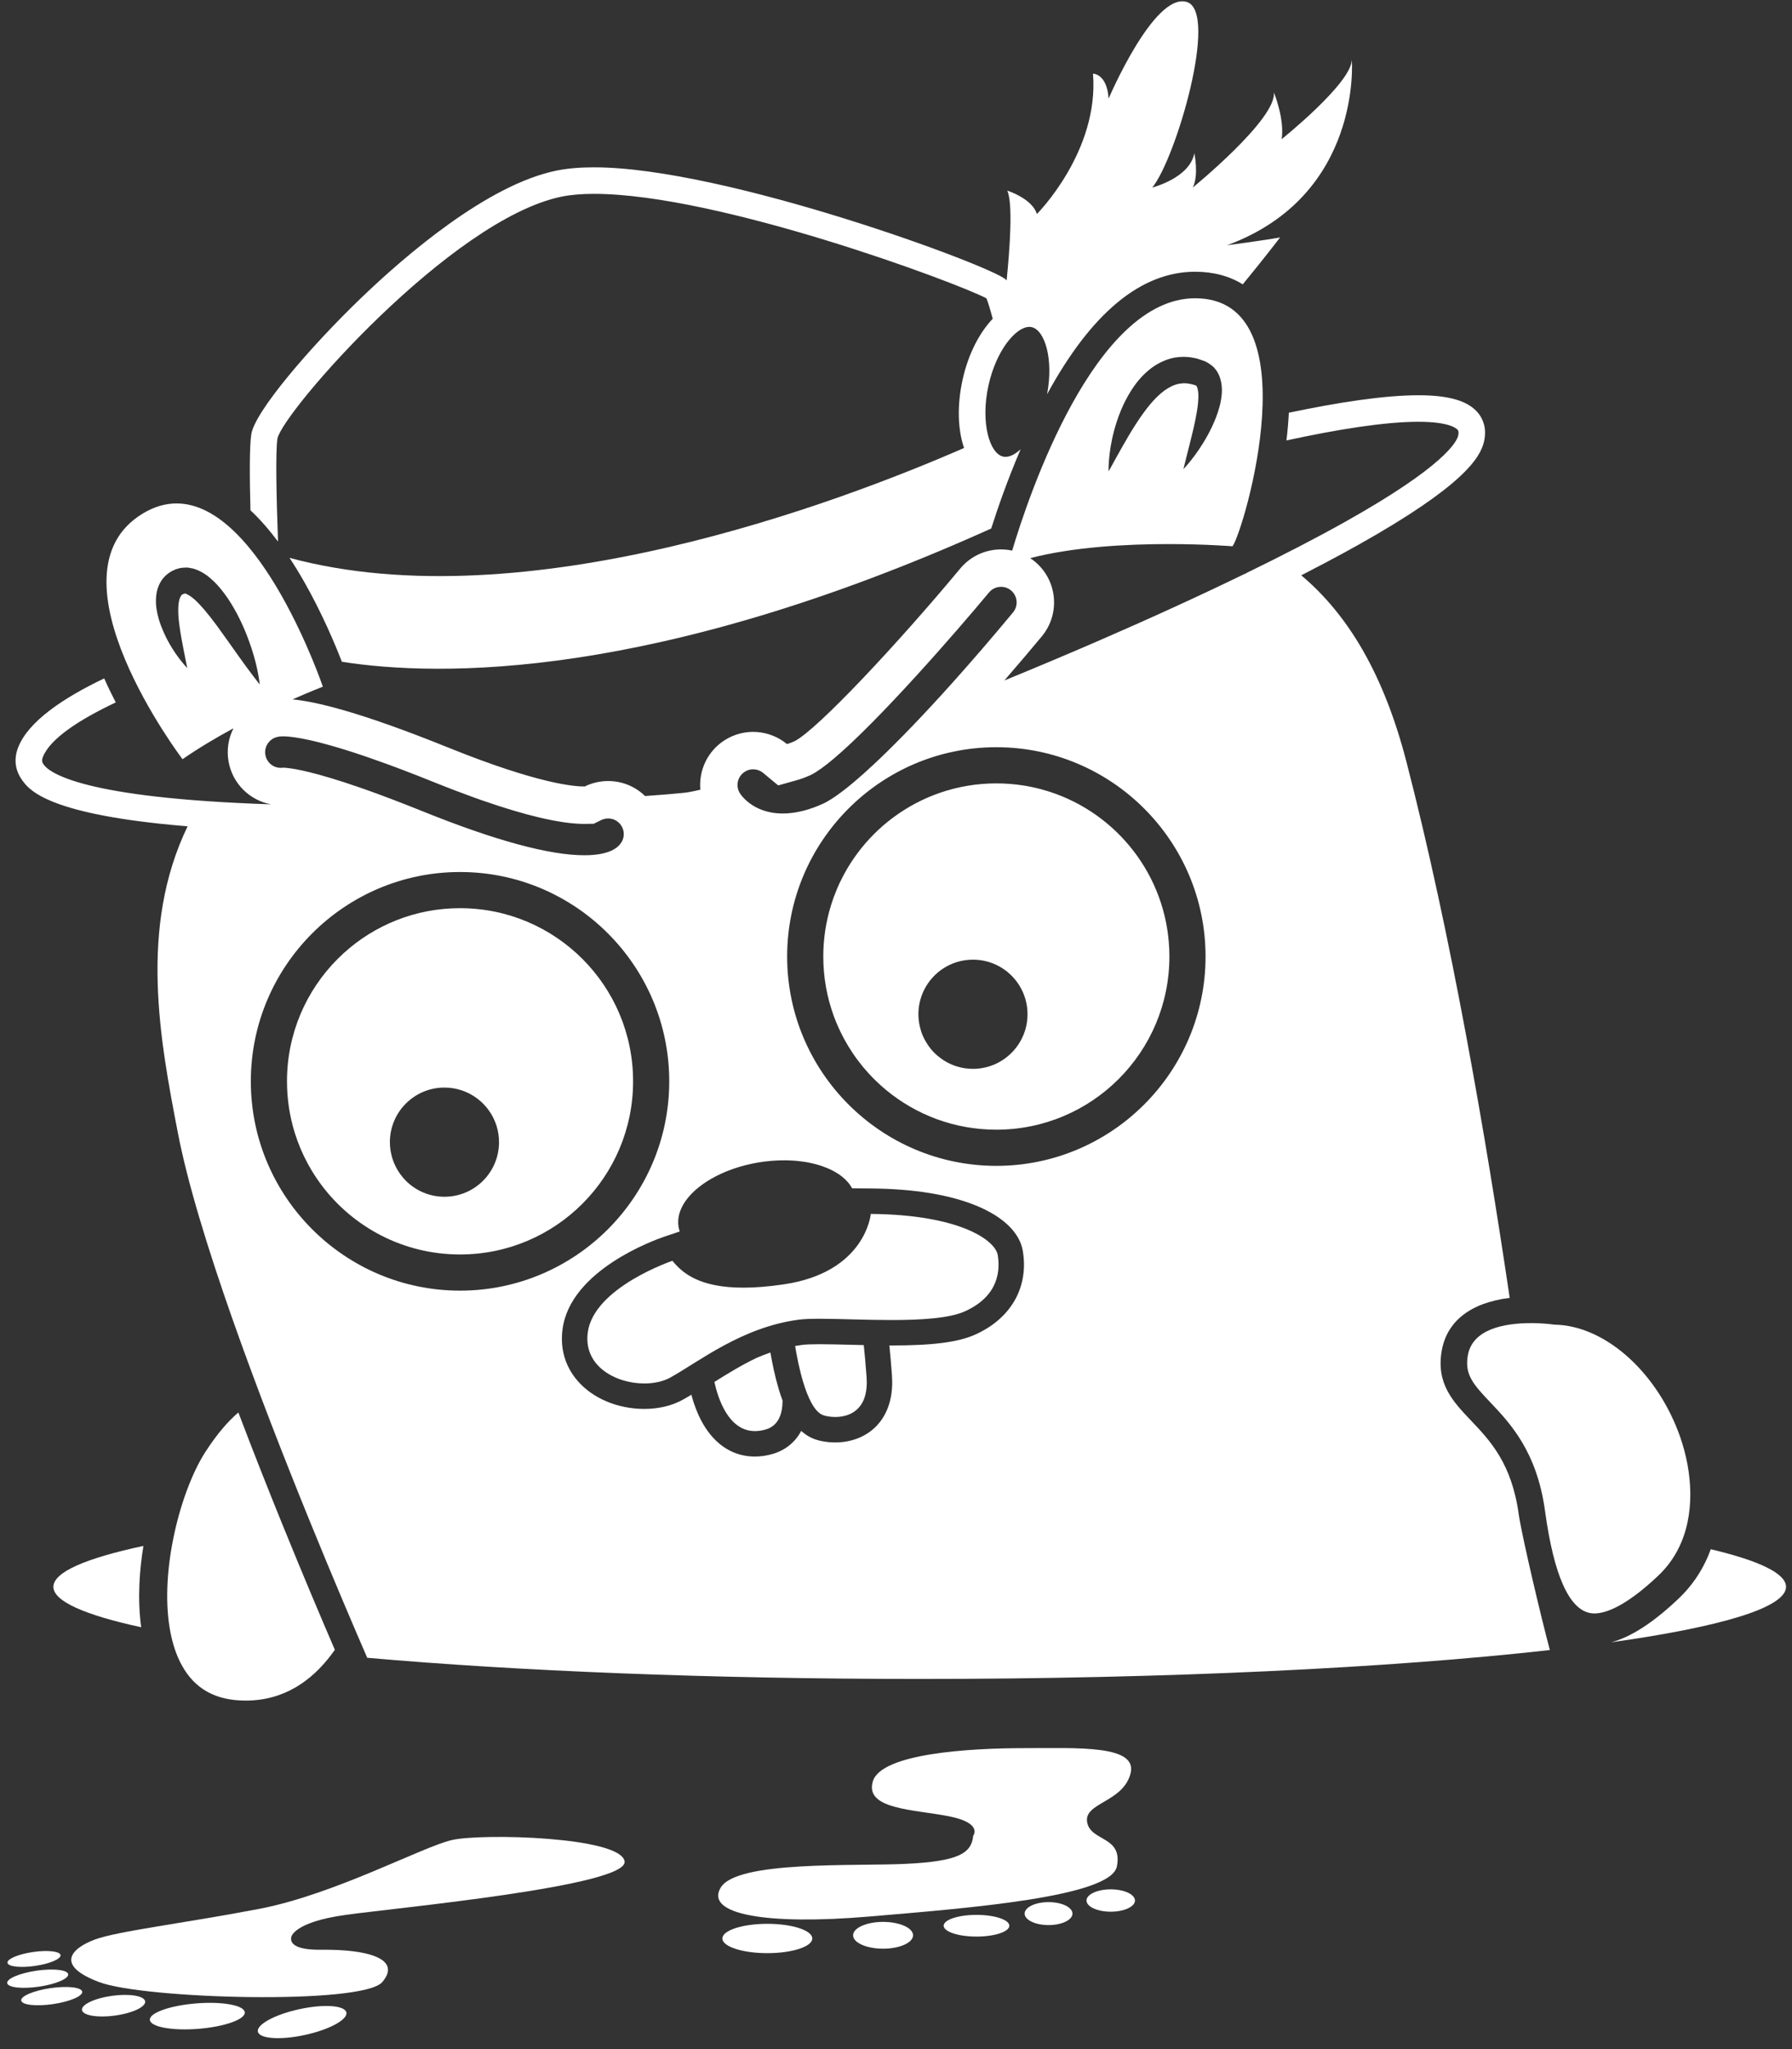 <?xml version="1.0" encoding="UTF-8" standalone="no"?>
<!-- Created with Inkscape (http://www.inkscape.org/) -->

<svg
   xmlns:dc="http://purl.org/dc/elements/1.1/"
   xmlns:cc="http://creativecommons.org/ns#"
   xmlns:rdf="http://www.w3.org/1999/02/22-rdf-syntax-ns#"
   xmlns:svg="http://www.w3.org/2000/svg"
   xmlns="http://www.w3.org/2000/svg"
   xmlns:sodipodi="http://sodipodi.sourceforge.net/DTD/sodipodi-0.dtd"
   xmlns:inkscape="http://www.inkscape.org/namespaces/inkscape"
   version="1.1"
   id="svg4047"
   xml:space="preserve"
   width="886.667"
   height="1013.333"
   viewBox="0 0 886.667 1013.333"
   sodipodi:docname="Jaeger_Logo_Final_WHITE.svg"
   inkscape:version="0.92.3 (2405546, 2018-03-11)"><rect x="0" y="0" width="886.667" height="1013.333" fill="#333333" stroke="none"/><defs
     id="defs4051" /><sodipodi:namedview
     pagecolor="#ffffff"
     bordercolor="#666666"
     borderopacity="1"
     objecttolerance="10"
     gridtolerance="10"
     guidetolerance="10"
     inkscape:pageopacity="0"
     inkscape:pageshadow="2"
     inkscape:window-width="1920"
     inkscape:window-height="1016"
     id="namedview4049"
     showgrid="false"
     inkscape:zoom="0.7458069"
     inkscape:cx="459.43502"
     inkscape:cy="487.34462"
     inkscape:window-x="0"
     inkscape:window-y="27"
     inkscape:window-maximized="1"
     inkscape:current-layer="g4055" /><g
     id="g4055"
     inkscape:groupmode="layer"
     inkscape:label="ink_ext_XXXXXX"
     transform="matrix(1.333,0,0,-1.333,0,1013.333)"><g
       id="g4057"
       transform="matrix(0.111,0,0,0.111,-36.268,-39.918)"><path
         d="m 3658.55,3311.63 c -385.76,0 -699.57,313.84 -699.57,699.6 0,385.74 313.81,699.58 699.57,699.58 385.77,0 699.58,-313.84 699.58,-699.58 0,-385.76 -313.81,-699.6 -699.58,-699.6 z m -2493.02,282.52 c 0,385.75 313.81,699.58 699.58,699.58 385.77,0 699.58,-313.83 699.58,-699.58 0,-385.76 -313.81,-699.59 -699.58,-699.59 -385.77,0 -699.58,313.83 -699.58,699.59 z m 48.69,1090.69 c -3.39,18.53 3.83,32.43 8.42,39.07 4.59,6.64 15.06,18.28 33.59,21.64 3.97,0.74 6.97,1.27 11.7,1.49 1.56,0.09 3.36,0.12 5.42,0.12 4.7,0 10.77,-0.23 18.46,-0.91 5.74,-0.51 12.42,-1.27 20.08,-2.37 12.79,-1.83 28.43,-4.6 47.35,-8.73 11.38,-2.47 23.95,-5.44 37.79,-8.98 10.58,-2.7 21.96,-5.78 34.06,-9.19 7.55,-2.12 15.42,-4.39 23.58,-6.81 9.25,-2.74 18.9,-5.68 29.01,-8.83 8.52,-2.66 17.41,-5.49 26.58,-8.47 4.41,-1.42 8.89,-2.9 13.44,-4.4 9.25,-3.06 18.78,-6.27 28.64,-9.64 20.09,-6.88 41.51,-14.44 64.33,-22.75 10.62,-3.86 21.57,-7.91 32.8,-12.11 6.72,-2.5 13.55,-5.07 20.48,-7.7 33.34,-12.63 69.14,-26.62 107.86,-42.25 10.76,-4.35 20.95,-8.33 31.31,-12.43 13.37,-5.26 26.44,-10.34 39.12,-15.2 20.55,-7.86 40.28,-15.2 59.2,-22.04 10.69,-3.87 21.17,-7.59 31.36,-11.15 77.69,-27.11 141.01,-45.48 192.3,-57.53 4.33,-1.02 8.6,-2.01 12.79,-2.94 23.87,-5.34 45.07,-9.3 63.78,-12.1 1.96,-0.3 3.91,-0.6 5.82,-0.87 26.95,-3.82 48.69,-5.29 65.99,-5.29 l 32.58,0.46 25.21,12.41 c 7.12,3.5 15.18,5.36 23.23,5.36 4.26,0 9.57,-0.52 15.31,-2.28 5.75,-1.77 11.92,-4.78 17.92,-9.77 3.65,-3 6.57,-6.22 8.92,-9.47 3.25,-4.42 5.35,-8.9 6.87,-13.06 0.28,-0.84 0.57,-1.67 0.79,-2.49 1.23,-4 1.81,-7.6 2.09,-10.34 0.18,-2 0.29,-4.48 0.15,-7.31 -0.15,-2.83 -0.51,-5.99 -1.3,-9.36 -0.76,-3.36 -1.95,-6.93 -3.65,-10.55 -1.73,-3.64 -4.01,-7.33 -7.04,-10.95 -0.94,-1.15 -2.17,-2.61 -3.69,-4.26 -1.55,-1.65 -3.47,-3.51 -5.78,-5.48 -1.15,-0.98 -2.45,-2 -3.83,-3.03 -4.18,-3.07 -9.49,-6.31 -16.21,-9.38 -8.96,-4.1 -20.48,-7.9 -35.29,-10.68 -7.41,-1.39 -15.64,-2.53 -24.82,-3.31 -9.17,-0.8 -19.25,-1.23 -30.37,-1.23 -29.33,0 -62.75,3.09 -100.09,9.27 -37.39,6.19 -78.75,15.44 -124,27.76 -45.26,12.32 -94.42,27.69 -147.41,46.1 -52.99,18.4 -109.84,39.85 -170.38,64.3 -73.65,29.74 -136.35,53.4 -189.56,72.21 -6.65,2.35 -13.18,4.63 -19.54,6.83 -146.29,50.67 -215.75,62.61 -242.91,65.33 l -0.83,0.08 -8.53,0.85 -9.42,-0.48 -2.68,-0.07 c -25.06,0 -46.48,18.05 -51,42.91 z m -40.27,263.19 c -13.26,17.22 -31.43,41.98 -52.41,71.53 -21.02,29.52 -44.94,63.9 -70.8,99.07 -12.97,17.53 -26.66,35.07 -40.67,51.73 -5.35,6.15 -10.765,12.18 -16.254,17.98 -5.343,5.69 -10.765,11.16 -16.109,15.94 -3.613,3.22 -7.227,6.15 -10.766,8.74 -3.429,2.59 -6.789,4.76 -9.785,6.47 -3.035,1.71 -5.746,2.98 -7.84,3.77 -0.937,0.1 -1.664,0.15 -2.421,0.51 l -0.54,0.3 c 0.215,-0.08 0.43,-0.11 0.43,-0.11 0.762,-0.03 1.266,0.1 1.738,0.36 0,0 0.504,0.3 0.754,0.51 0.149,0.11 0.219,0.21 0.219,0.21 -0.035,0.12 -0.18,0.14 -0.504,0.09 l -4.406,-0.88 -2.711,-0.55 c -3.613,-1.3 -5.672,-2.14 -8.199,-4.7 -2.567,-2.83 -5.238,-8.46 -7.262,-15.71 -4.078,-14.59 -4.117,-34.48 -3.031,-53.05 1.226,-18.9 3.828,-37.57 6.644,-54.95 5.707,-34.82 11.957,-64.75 16.075,-85.94 2.168,-10.57 3.828,-18.98 4.949,-24.74 0.289,-1.45 0.539,-2.72 0.758,-3.83 0.613,-3.32 0.972,-5.07 0.972,-5.07 0,0 -2.308,2.21 -6.246,6.63 -3.793,4.47 -9.824,10.86 -16.363,19.66 -10.149,13.02 -22.899,30.75 -35.832,53.26 -4.332,7.49 -8.668,15.53 -12.93,24.11 -2.746,5.59 -5.492,11.49 -8.129,17.55 -5.527,12.57 -10.801,26.1 -15.277,40.97 -5.996,22.3 -11.992,46.77 -9.102,77.29 1.047,11.35 3.539,23.77 9.028,36.41 1.808,4.22 3.976,8.45 6.504,12.68 9.894,17.03 27.379,31.7 45.222,39.02 l 3.36,1.51 1.699,0.75 5.703,1.68 4.336,1.18 4.336,1.17 c 1.66,0.43 6.355,0.94 9.461,1.21 3.469,0.3 7.008,0.46 10.512,0.48 l 5.238,-0.07 3.863,-0.53 c 5.133,-0.8 10.367,-1.76 15.352,-2.95 14.16,-4.25 25.933,-10.27 36.334,-16.83 3.47,-2.19 6.76,-4.44 9.94,-6.71 5.16,-3.97 9.86,-8.06 14.48,-12.18 6.32,-5.66 12.35,-11.41 17.81,-17.29 9.43,-10.14 17.73,-20.54 25.5,-31.03 15.6,-20.83 28.32,-42.22 39.69,-63.11 11.2,-20.94 20.85,-41.56 29.15,-61.37 5.24,-12.47 9.72,-24.46 13.91,-36.18 2.49,-6.9 4.99,-13.82 7.12,-20.4 2.92,-8.87 5.56,-17.42 7.91,-25.59 7.08,-24.52 11.77,-45.68 14.73,-61.86 1.63,-7.66 2.53,-14.27 3.25,-19.56 0.08,-0.5 0.15,-0.97 0.22,-1.44 0.22,-1.49 0.44,-2.93 0.62,-4.17 0.65,-5.89 1.01,-9.03 1.01,-9.03 0,0 -8.17,9.76 -21.24,27.06 z M 3587.39,2747.49 c -56.76,-25.36 -140.37,-36.18 -279.58,-36.18 -2.32,0 -4.67,0.04 -7,0.04 2.83,-27.46 5.7,-60.4 8.55,-98.44 0.5,-6.69 0.79,-13.51 0.89,-20.83 1.01,-78.87 -28.78,-125.81 -53.95,-151.3 -34.08,-34.52 -82.64,-53.54 -136.73,-53.54 -25.08,0 -50.78,4.25 -70.5,11.64 -16.38,6.15 -30.59,15.51 -43.08,26.91 -26.04,-49.45 -68.5,-69.01 -93.61,-76.49 -20.58,-6.13 -41.09,-9.24 -60.95,-9.24 -101.12,0 -177.73,74.94 -212.79,206.61 -9.93,-5.99 -19.66,-11.72 -29.07,-16.92 -36.1,-19.95 -80.45,-30.5 -128.23,-30.5 -88.29,0 -171.35,34.67 -222.19,92.74 -42.24,48.25 -59.95,108.45 -51.19,174.08 26.31,197.37 308.14,298 340.18,308.82 l 51.61,17.43 c -1.7,5 -3.05,10.12 -3.92,15.39 -0.55,3.29 -0.87,6.58 -1.08,9.88 -0.06,1.03 -0.06,2.07 -0.09,3.1 -0.07,2.31 -0.07,4.62 0.02,6.94 0.05,1.14 0.11,2.28 0.2,3.43 0.18,2.34 0.45,4.67 0.79,7.01 0.14,0.99 0.25,1.98 0.43,2.97 0.57,3.3 1.27,6.6 2.16,9.88 0.02,0.08 0.05,0.15 0.07,0.23 0.88,3.21 1.94,6.41 3.11,9.6 0.36,0.97 0.77,1.94 1.15,2.91 0.93,2.34 1.92,4.67 3,6.99 0.49,1.06 1,2.11 1.52,3.17 1.18,2.39 2.45,4.76 3.79,7.12 0.49,0.86 0.94,1.72 1.45,2.57 1.91,3.23 3.94,6.45 6.15,9.64 0.02,0.03 0.05,0.07 0.08,0.11 2.15,3.11 4.47,6.19 6.89,9.25 0.67,0.85 1.38,1.69 2.08,2.54 1.88,2.3 3.82,4.58 5.85,6.85 0.81,0.9 1.62,1.81 2.46,2.71 2.18,2.36 4.46,4.7 6.8,7.03 0.67,0.66 1.32,1.34 2,2 6.19,6 12.9,11.84 20.07,17.51 0.88,0.7 1.79,1.38 2.69,2.07 2.77,2.15 5.62,4.27 8.53,6.36 1.04,0.75 2.07,1.49 3.13,2.23 3.13,2.19 6.34,4.35 9.62,6.48 0.76,0.49 1.5,1 2.28,1.49 4.19,2.68 8.48,5.31 12.9,7.87 0,0.01 0.01,0.01 0.01,0.01 0,0 0.01,0 0.02,0.01 4.98,2.89 10.13,5.68 15.38,8.41 1.04,0.55 2.08,1.09 3.13,1.62 10.65,5.44 21.83,10.54 33.47,15.28 1.24,0.5 2.47,1 3.71,1.5 5.88,2.33 11.83,4.59 17.92,6.73 0.03,0 0.05,0.01 0.07,0.02 5.97,2.09 12.07,4.05 18.24,5.94 1.46,0.45 2.92,0.89 4.39,1.33 6.27,1.86 12.6,3.66 19.06,5.31 0.07,0.01 0.14,0.03 0.21,0.05 6.33,1.61 12.78,3.08 19.28,4.48 1.64,0.35 3.3,0.7 4.96,1.04 6.62,1.36 13.3,2.65 20.08,3.78 7.33,1.21 14.6,2.21 21.84,3.11 7.83,0.97 15.59,1.72 23.3,2.33 2.53,0.2 5.02,0.32 7.54,0.48 5.15,0.33 10.28,0.62 15.36,0.79 2.96,0.1 5.89,0.15 8.83,0.2 4.56,0.07 9.09,0.08 13.58,0.03 3.09,-0.03 6.15,-0.08 9.2,-0.17 4.3,-0.14 8.54,-0.36 12.76,-0.61 3.05,-0.18 6.11,-0.32 9.12,-0.56 4.28,-0.34 8.47,-0.81 12.66,-1.26 5.81,-0.63 11.52,-1.39 17.16,-2.24 3.18,-0.48 6.4,-0.92 9.53,-1.47 3.98,-0.7 7.85,-1.53 11.73,-2.35 2.34,-0.49 4.7,-0.96 7,-1.49 4.07,-0.93 8.04,-1.96 11.98,-3.02 1.88,-0.5 3.74,-1.01 5.59,-1.54 4.18,-1.2 8.29,-2.46 12.32,-3.8 1.2,-0.4 2.37,-0.83 3.56,-1.24 25.07,-8.69 46.84,-20.04 64.36,-33.71 0.15,-0.12 0.3,-0.23 0.45,-0.35 3.53,-2.78 6.9,-5.64 10.07,-8.61 0.01,-0.01 0.02,-0.01 0.03,-0.02 0.03,-0.03 0.06,-0.06 0.08,-0.09 4.05,-3.78 7.77,-7.72 11.2,-11.79 1.21,-1.45 2.46,-2.88 3.59,-4.36 1.11,-1.46 2.2,-2.92 3.23,-4.41 1.47,-2.13 2.75,-4.33 4.1,-6.51 v 0 c 0.81,-1.32 1.75,-2.59 2.48,-3.94 l 62.95,-0.53 c 143.38,-1.22 261.7,-20.48 351.67,-57.25 90.48,-36.98 145.87,-90.73 155.99,-151.35 20.26,-121.56 -39.43,-226.21 -159.68,-279.94 z m -770.15,1881.26 c 2.1,1.36 4.3,2.55 6.54,3.58 6.68,3.06 13.83,4.6 21.31,4.6 6.14,0 12.17,-1.06 17.84,-3.09 5.67,-2.02 10.98,-5.01 15.64,-8.87 l 50.5,-41.83 63.14,17.73 c 13.47,3.79 27.85,9.11 42.76,15.81 l 2.6,1.17 2.53,1.29 c 19.44,9.84 44.29,27.85 72.89,51.82 154.31,129.37 417.23,432.19 521.04,557.08 9.97,11.98 24.63,18.85 40.24,18.85 8.56,0 21.31,-2.09 33.3,-12.07 22.14,-18.39 25.18,-51.38 6.75,-73.52 -71.22,-85.73 -140.29,-165.73 -205.38,-238.22 -89.47,-99.66 -171.49,-185.13 -241.42,-251.78 -6.36,-6.06 -12.61,-11.97 -18.75,-17.71 -12.32,-11.49 -24.2,-22.35 -35.65,-32.53 -11.45,-10.2 -22.47,-19.73 -33.01,-28.56 -26.37,-22.08 -49.78,-39.85 -69.86,-52.86 -12.06,-7.81 -22.9,-13.91 -32.44,-18.19 -5.92,-2.67 -11.81,-5.17 -17.62,-7.51 -17.56,-7.01 -34.71,-12.54 -51.4,-16.58 -22.29,-5.37 -43.74,-8.07 -64.26,-8.07 -12.79,0 -25.14,1.05 -36.99,3.12 -11.88,2.08 -23.26,5.19 -34.06,9.31 -5.85,2.25 -11.34,4.7 -16.44,7.27 -5.05,2.59 -9.78,5.29 -14.12,8.06 -26.04,16.57 -38.9,35.13 -41.75,39.66 -1.92,3.03 -3.51,6.18 -4.73,9.42 -2.46,6.47 -3.58,13.25 -3.4,19.95 0.51,16.75 9,33.01 24.2,42.67 z m 1216.57,1013.81 c 0.25,6.42 0.18,16.02 1.41,27.97 1.88,24.05 6.43,58.25 17.12,98.51 10.91,40.15 27.38,86.69 56.71,133.37 14.73,23.21 32.94,46.62 57.21,67.04 8.96,7.68 18.96,14.9 29.84,21.26 7.26,4.24 14.91,8.09 22.9,11.44 11.99,5.02 24.7,8.91 38.07,11.26 8.81,1.27 17.84,1.87 26.73,2.18 8.81,-0.55 17.88,-0.51 26.37,-2.02 8.41,-1.74 17.3,-2.74 25.1,-5.65 l 4.04,-1.38 7.77,-2.66 3.83,-1.35 2.06,-0.73 0.72,-0.26 0.36,-0.13 4.16,-1.8 0.57,-0.3 0.51,-0.27 1.01,-0.55 1.16,-0.62 c 1.66,-0.13 22.82,-13.44 28.21,-22.06 l 5.74,-7.25 4.3,-7.54 c 2.49,-4.19 4.15,-8.25 5.6,-12.29 0.36,-0.92 0.75,-1.86 1.04,-2.78 0.36,-1.06 0.51,-2.03 0.83,-3.08 5.71,-18.59 6.25,-35.03 5.35,-49.81 -1.26,-15.41 -3.86,-29.48 -7.26,-42.58 -3.4,-13.09 -7.59,-25.21 -11.92,-36.74 -8.85,-22.99 -18.89,-43.38 -28.9,-61.64 -20.15,-36.43 -40.41,-64.2 -55.44,-83.02 -14.95,-18.88 -24.85,-28.66 -24.85,-28.66 0,0 3.14,13.55 9.03,36.52 5.71,23.05 14.34,55.57 23.37,93.8 4.48,19.08 8.96,39.66 12.46,60.88 3.61,21.09 5.96,43.38 4.88,62.69 -0.26,2.76 -0.62,5.39 -1.02,7.91 -0.97,6 -2.31,11.15 -4,14.16 -0.47,1.1 -0.98,1.93 -1.52,2.27 0,0 -0.15,0.04 -0.22,0.07 -0.25,0.13 -0.4,0.39 -0.61,0.58 l -3.51,1.61 -2.34,0.64 -8.74,2.37 c -4.34,1.39 -8.49,1.52 -12.68,2.39 -0.4,0.08 -0.76,0.1 -0.76,0.1 -4.95,0.91 -9.36,0.4 -13.84,0.88 -4.4,-0.38 -8.74,-0.78 -13.11,-1.33 -12.96,-2.08 -25.97,-7.35 -38.83,-15.07 -4.26,-2.56 -8.56,-5.4 -12.78,-8.48 -4.23,-3.12 -8.38,-6.47 -12.46,-10 -8.2,-7.08 -16.11,-14.91 -23.74,-23.2 -3.79,-4.14 -7.51,-8.4 -11.16,-12.72 -7.26,-8.73 -14.19,-17.68 -20.84,-26.73 -19.9,-27.14 -37.13,-55.11 -52.16,-80.31 -14.91,-25.38 -27.74,-48.25 -38.07,-66.85 -3.43,-6.19 -6.61,-11.91 -9.46,-17.09 -11.56,-20.94 -18.13,-32.91 -18.13,-32.91 0,0 -0.22,3.48 -0.11,9.96 z M 5405.44,2146.64 c -23.22,170.31 -95.9,246.71 -159.98,314.12 -59.67,62.78 -116.01,122.07 -97.88,230.93 16.76,100.63 96.84,162.55 227.63,178.66 -79.43,537.03 -195.85,1214.55 -345.53,1792.55 -74.73,288.66 -192.95,489.16 -351.49,622.46 29.15,14.91 57.33,29.57 84.49,43.97 37.39,19.82 73.11,39.21 106.59,57.98 350.44,196.51 407.55,290.9 419.97,344.81 10.51,45.54 -4.33,76.52 -18.6,94.48 -32.87,41.31 -96.69,60.55 -200.79,60.55 -115.05,0 -270.62,-24.21 -433.23,-58.43 -1.44,-29.62 -4.05,-60.42 -7.98,-92.6 166.95,36.23 326.92,62.36 441.21,62.36 104.53,0 127.79,-22.56 131.4,-27.08 1.38,-1.77 4.7,-5.92 1.59,-19.34 -4.73,-20.49 -45.87,-101.77 -376.95,-287.41 -95.21,-53.38 -207.4,-111.45 -333.14,-172.68 l -1.48,-2.07 -2.38,0.19 c -146.22,-71.11 -310.74,-146.46 -489.22,-223.85 -105.83,-45.89 -211.33,-90.22 -314.35,-132.38 49.38,56.88 92.61,108.21 125.27,147.48 62.59,75.32 52.26,187.13 -23.05,249.71 -5.09,4.25 -10.4,8.09 -15.82,11.66 145.67,37.92 324.69,47.04 462.05,47.04 124.44,0 214.59,-7.4 214.59,-7.4 39.12,54.75 265.92,828.95 -125.12,828.95 -335.85,0 -556.32,-657.83 -611.8,-843.32 -62.46,13.35 -130,-7.44 -173.64,-59.96 -205.63,-247.39 -477.72,-538.53 -554.19,-577.24 -10.69,-4.82 -19.07,-7.71 -25.21,-9.45 -57.69,47.76 -141.77,55.34 -208.34,12.99 -57.87,-36.82 -87.02,-101.58 -81.35,-165.47 -22.82,-5.43 -41.43,-9.03 -54.9,-10.44 -29.37,-3.09 -73.9,-6.82 -130.03,-10.76 -3.29,3.15 -6.54,6.31 -10.12,9.27 -55.48,46.08 -130.79,52.62 -191.65,22.69 -33.12,-0.51 -154.67,8.19 -457.36,130.43 -297.63,120.19 -444.35,153.61 -519.66,160.64 61.08,27.05 101.36,42.47 101.36,42.47 0,0 -208.2,612.5 -489.182,612.43 -36.516,-0.01 -74.336,-10.36 -112.984,-33.74 -336.282,-203.33 132.921,-821.12 132.921,-821.12 54.434,37.67 113.275,72.49 170.345,103.36 -16.83,-33.3 -23.55,-72.07 -16.33,-111.62 13.55,-74.62 71.7,-129.65 142.28,-142.59 -630.513,20.78 -741.908,105.4 -761.306,133.81 -4.621,6.78 -6.426,12.94 -1.985,24.39 23.586,60.4 120.133,124.16 243.739,182.47 -13.328,25.62 -26.407,52.49 -38.723,80.23 C 538.738,4875.7 421.418,4797.17 387.5,4710.3 c -14.629,-37.47 -10.691,-74.35 11.379,-106.64 21.168,-30.98 73,-106.72 461.652,-148.41 29.223,-3.14 60.395,-6.08 93.551,-8.8 -163.551,-338.58 -92.469,-714.12 -32.578,-1024.34 64.801,-335.87 272.776,-884.81 441.466,-1298.76 78.66,-193.1 148.74,-356.84 191.79,-455.86 501.46,-44.17 1145.31,-70.74 1847.56,-70.74 830.33,0 1578.96,37.14 2107.15,96.63 -33.81,127.66 -85.82,350.87 -100.74,433.38 -1.45,7.97 -2.6,14.76 -3.29,19.88"
         style="fill:#ffffff;fill-opacity:1;fill-rule:nonzero;stroke:none"
         id="path4059"
         inkscape:connector-curvature="0" /><path
         d="m 1148.27,1524.44 c 128.26,0 220.58,66.02 286.94,154.2 3.82,5.11 7.62,10.24 11.3,15.49 -45.15,104.66 -107.46,251.67 -175.43,419.08 -47.61,117.16 -97.96,244.24 -147.23,374.15 -32.44,-27.58 -69.86,-69.2 -110.38,-131.99 -44.361,-68.79 -85.286,-177.74 -108.294,-294.56 -20.731,-105.13 -26.836,-216.56 -7.946,-310.87 7.801,-38.99 19.793,-75.09 36.95,-106.53 43.597,-80.07 113.67,-118.97 214.09,-118.97"
         style="fill:#ffffff;fill-opacity:1;fill-rule:nonzero;stroke:none"
         id="path4061"
         inkscape:connector-curvature="0" /><path
         d="m 505.324,1904.67 c 0,-48.49 105.762,-94.33 293.586,-135.13 -13.363,97.28 -5.129,195.4 7.442,271.84 -192.485,-41.19 -301.028,-87.6 -301.028,-136.71"
         style="fill:#ffffff;fill-opacity:1;fill-rule:nonzero;stroke:none"
         id="path4063"
         inkscape:connector-curvature="0" /><path
         d="m 6047.62,2030.28 c -2.85,-7.87 -5.88,-15.65 -9.13,-23.28 -23.12,-54.03 -56.24,-101.75 -98.51,-141.78 -84.84,-80.37 -159.21,-128.51 -225.67,-146.07 367.05,51.59 584.96,115.85 584.96,185.52 0,44.75 -90.12,87.25 -251.65,125.61"
         style="fill:#ffffff;fill-opacity:1;fill-rule:nonzero;stroke:none"
         id="path4065"
         inkscape:connector-curvature="0" /><path
         d="m 5948.33,2051.68 c 50.89,119.04 32.76,262.24 -10.4,373.92 -79.54,205.77 -248.66,351.85 -411.27,355.24 l -5.82,0.51 c 0,0 -31.53,4.7 -73.5,4.7 -88.6,0 -197.29,-18.9 -212.31,-108.93 -10.41,-62.47 16.9,-94.47 74.69,-155.26 66.07,-69.45 156.48,-164.57 183.57,-363.24 1.95,-14.29 4,-28.12 6.14,-41.52 31.96,-200.03 85.35,-301.38 158.96,-301.39 36.66,0 103.52,21.98 214.05,126.67 34.13,32.34 58.88,69.47 75.89,109.3"
         style="fill:#ffffff;fill-opacity:1;fill-rule:nonzero;stroke:none"
         id="path4067"
         inkscape:connector-curvature="0" /><path
         d="m 1256.48,5398.06 c -5.56,150.91 -8.67,300.63 -1.91,344.72 20.15,91 581.21,732.91 950.47,808.26 30.05,6.14 66.42,9.24 108.03,9.24 416.62,0 1215.49,-297.57 1312.4,-349.23 4.98,-12.04 12.21,-35.77 20.95,-68.25 -45.3,-47.55 -82.21,-119.31 -100.81,-204.01 -19,-86.4 -15.93,-166.51 4.95,-227.88 -420.52,-183.34 -1468.66,-579.63 -2255.65,-367.22 16.58,-25.11 33.02,-51.89 49.27,-80.45 59.1,-103.81 102.33,-206.35 125.85,-266.87 325.84,-50.97 1043.73,-62.13 2171.33,445.39 21.49,67.41 54.47,162.53 98.36,264.88 -20.63,-19.24 -41.32,-28.27 -58.37,-24.53 -45.66,10.04 -76.36,113.8 -49.16,237.64 25.79,117.2 91.53,195.94 136.75,195.94 2.6,0 5.09,-0.27 7.58,-0.82 44,-9.68 73.94,-106.51 51.69,-224.38 147.95,271.8 314.21,409.47 495.03,409.47 60.97,0 114.47,-14.35 159.33,-42.1 76.28,92.78 124.83,156.76 124.83,156.76 -57.36,-10.42 -177.24,-26.06 -177.24,-26.06 453.52,166.83 417.04,620.39 417.04,620.39 0,-78.2 -234.6,-265.88 -234.6,-265.88 10.44,67.77 -26.04,156.4 -26.04,156.4 10.4,-88.63 -271.12,-318.02 -271.12,-318.02 20.84,41.71 5.2,114.7 5.2,114.7 -15.64,-83.42 -140.76,-114.7 -140.76,-114.7 78.2,93.84 224.2,589.12 114.72,620.4 -109.48,31.28 -260.68,-323.23 -260.68,-323.23 -5.2,83.41 -52.16,83.41 -52.16,83.41 20.88,-260.67 -187.68,-469.21 -187.68,-469.21 -15.61,52.14 -99.04,78.21 -99.04,78.21 19.39,-42.03 8.74,-192.22 -2.17,-300.33 -1.12,1.36 -2.1,2.37 -2.96,3.23 -44.25,44.22 -936.46,375.03 -1376.84,375.03 -47.57,0 -89.86,-3.71 -125.77,-11.04 -231.78,-47.3 -508.21,-286.55 -652.33,-424.95 -171.72,-164.89 -356.33,-380.66 -367.96,-456.32 -6.14,-40 -5.74,-141.43 -2.74,-254.07 31.21,-29.09 61.94,-64.16 92.21,-104.52"
         style="fill:#ffffff;fill-opacity:1;fill-rule:nonzero;stroke:none"
         id="path4069"
         inkscape:connector-curvature="0" /><path
         d="M 1838.2,1058.44 C 1738.69,1035.69 1445.83,876.469 1192.77,828.129 939.707,779.789 720.746,754.199 643.992,725.77 567.234,697.34 507.527,640.461 658.223,583.602 c 150.695,-56.86 881.407,-76.77 946.817,0 65.38,76.769 -45.11,110.039 -204.73,108.046 -113.7,-1.418 -99.76,38.204 -99.51,42.653 0,0 7.12,49.75 181.98,73.929 174.57,24.122 946.82,96.661 932.59,179.122 -14.2,82.458 -477.66,93.838 -577.17,71.088"
         style="fill:#ffffff;fill-opacity:1;fill-rule:nonzero;stroke:none"
         id="path4071"
         inkscape:connector-curvature="0" /><path
         d="m 1327.68,493.031 c -81.71,-17.781 -143.73,-51.472 -138.56,-75.261 5.16,-23.782 75.6,-28.649 157.3,-10.872 81.71,17.782 143.76,51.473 138.56,75.262 -5.17,23.781 -75.6,28.649 -157.3,10.871"
         style="fill:#ffffff;fill-opacity:1;fill-rule:nonzero;stroke:none"
         id="path4073"
         inkscape:connector-curvature="0" /><path
         d="M 983.234,512.379 C 895.57,505.41 826.035,480.711 827.879,457.242 c 1.879,-23.492 74.48,-36.871 162.109,-29.89 87.662,6.98 157.232,31.668 155.352,55.148 -1.88,23.492 -74.44,36.859 -162.106,29.879"
         style="fill:#ffffff;fill-opacity:1;fill-rule:nonzero;stroke:none"
         id="path4075"
         inkscape:connector-curvature="0" /><path
         d="m 702.035,537.801 c -58.332,-7.949 -103.629,-29.211 -101.137,-47.492 2.497,-18.278 51.797,-26.661 110.168,-18.719 58.336,7.949 103.629,29.219 101.137,47.5 -2.492,18.281 -51.797,26.66 -110.168,18.711"
         style="fill:#ffffff;fill-opacity:1;fill-rule:nonzero;stroke:none"
         id="path4077"
         inkscape:connector-curvature="0" /><path
         d="m 495.824,563.422 c -56.347,-8.184 -100.269,-26.774 -98.136,-41.543 2.167,-14.758 49.554,-20.098 105.906,-11.93 56.308,8.18 100.265,26.793 98.097,41.539 -2.128,14.774 -49.554,20.114 -105.867,11.934"
         style="fill:#ffffff;fill-opacity:1;fill-rule:nonzero;stroke:none"
         id="path4079"
         inkscape:connector-curvature="0" /><path
         d="m 456.672,568.238 c 56.308,8.184 100.269,26.793 98.101,41.543 -2.128,14.758 -49.519,20.098 -105.867,11.93 -56.347,-8.18 -100.269,-26.781 -98.105,-41.539 2.133,-14.762 49.523,-20.113 105.871,-11.934"
         style="fill:#ffffff;fill-opacity:1;fill-rule:nonzero;stroke:none"
         id="path4081"
         inkscape:connector-curvature="0" /><path
         d="m 443.887,637.652 c 48.976,7.098 87.156,23.278 85.312,36.11 -1.875,12.828 -43.09,17.468 -92.07,10.359 -48.941,-7.101 -87.121,-23.269 -85.277,-36.109 1.839,-12.84 43.089,-17.473 92.035,-10.36"
         style="fill:#ffffff;fill-opacity:1;fill-rule:nonzero;stroke:none"
         id="path4083"
         inkscape:connector-curvature="0" /><path
         d="m 3356.52,978.82 c -173.45,-8.519 -565.83,11.379 -619.83,-79.609 -54.03,-90.981 159.22,-125.109 494.71,-96.672 335.52,28.43 810.36,65.391 830.26,167.762 19.9,102.349 -88.14,82.449 -99.51,147.849 -11.38,65.39 119.41,65.39 145.02,162.07 25.57,96.66 -176.3,85.3 -355.42,85.3 -179.13,0 -477.7,-17.06 -506.12,-110.89 -28.43,-93.83 136.5,-93.83 253.06,-116.58 116.59,-22.75 82.46,-65.4 82.46,-65.4 -5.67,-59.7 -51.18,-85.298 -224.63,-93.83"
         style="fill:#ffffff;fill-opacity:1;fill-rule:nonzero;stroke:none"
         id="path4085"
         inkscape:connector-curvature="0" /><path
         d="m 2892.7,778.371 c -83.05,0 -150.34,-21.961 -150.34,-49.051 0,-27.09 67.29,-49.039 150.34,-49.039 83.04,0 150.37,21.949 150.37,49.039 0,27.09 -67.33,49.051 -150.37,49.051"
         style="fill:#ffffff;fill-opacity:1;fill-rule:nonzero;stroke:none"
         id="path4087"
         inkscape:connector-curvature="0" /><path
         d="m 3279.76,784.77 c -55.37,0 -100.23,-20.051 -100.23,-44.79 0,-24.73 44.86,-44.781 100.23,-44.781 55.34,0 100.24,20.051 100.24,44.781 0,24.739 -44.9,44.79 -100.24,44.79"
         style="fill:#ffffff;fill-opacity:1;fill-rule:nonzero;stroke:none"
         id="path4089"
         inkscape:connector-curvature="0" /><path
         d="m 3592.17,808.23 c -60.65,0 -109.81,-16.242 -109.81,-36.261 0,-20.02 49.16,-36.25 109.81,-36.25 60.64,0 109.8,16.23 109.8,36.25 0,20.019 -49.16,36.261 -109.8,36.261"
         style="fill:#ffffff;fill-opacity:1;fill-rule:nonzero;stroke:none"
         id="path4091"
         inkscape:connector-curvature="0" /><path
         d="m 3833.12,850.871 c -44.17,0 -79.97,-17.18 -79.97,-38.379 0,-21.203 35.8,-38.39 79.97,-38.39 44.18,0 79.97,17.187 79.97,38.39 0,21.199 -35.79,38.379 -79.97,38.379"
         style="fill:#ffffff;fill-opacity:1;fill-rule:nonzero;stroke:none"
         id="path4093"
         inkscape:connector-curvature="0" /><path
         d="m 4041.07,893.52 c -44.79,0 -81.06,-16.7 -81.06,-37.321 0,-20.597 36.27,-37.308 81.06,-37.308 44.72,0 81.02,16.711 81.02,37.308 0,20.621 -36.3,37.321 -81.02,37.321"
         style="fill:#ffffff;fill-opacity:1;fill-rule:nonzero;stroke:none"
         id="path4095"
         inkscape:connector-curvature="0" /><path
         d="m 1812.99,3208.36 c -50.39,0 -96.01,20.42 -129.02,53.44 -6.51,6.49 -12.32,13.59 -17.81,20.99 -3.58,4.88 -6.94,9.92 -10.04,15.15 -6.36,10.73 -11.67,22.13 -15.75,34.13 -1.01,2.97 -1.95,5.96 -2.82,8.99 -4.48,15.84 -7.04,32.49 -7.04,49.77 0,100.77 81.7,182.47 182.48,182.47 81.88,0 151.16,-53.94 174.28,-128.21 5.31,-17.14 8.2,-35.37 8.2,-54.26 0,-100.78 -81.71,-182.47 -182.48,-182.47 z m 52.12,964.48 c -149.79,0 -286.33,-56.93 -389.09,-150.33 -6.86,-6.23 -13.54,-12.62 -20.08,-19.17 -104.75,-104.72 -169.51,-249.39 -169.51,-409.19 0,-59.93 9.1,-117.73 26,-172.09 5.64,-18.12 12.18,-35.86 19.47,-53.17 7.33,-17.3 15.46,-34.19 24.38,-50.58 13.37,-24.6 28.43,-48.13 45.12,-70.4 105.54,-141.12 273.93,-232.46 463.71,-232.46 319.59,0 578.72,259.1 578.72,578.7 0,319.6 -259.13,578.69 -578.72,578.69"
         style="fill:#ffffff;fill-opacity:1;fill-rule:nonzero;stroke:none"
         id="path4097"
         inkscape:connector-curvature="0" /><path
         d="m 3651.37,3650.2 c -21.82,-9.24 -45.84,-14.34 -71.02,-14.34 -18.89,0 -37.13,2.87 -54.28,8.2 -21.39,6.66 -41.04,17.28 -58.23,30.82 -5.78,4.51 -11.34,9.25 -16.54,14.42 -4.12,4.12 -8.02,8.45 -11.78,12.96 -5.99,7.31 -11.34,15.2 -16.18,23.4 -4.12,6.97 -7.95,14.11 -11.13,21.64 -4.04,9.51 -7.11,19.5 -9.46,29.76 -3.1,13.27 -4.87,27.05 -4.87,41.27 0,6.29 0.32,12.51 0.93,18.65 0.62,6.14 1.56,12.18 2.79,18.12 13.36,65.33 61.62,117.95 124.47,137.49 17.15,5.34 35.39,8.21 54.28,8.21 25.18,0 49.2,-5.11 71.02,-14.34 10.91,-4.62 21.27,-10.27 30.99,-16.82 4.87,-3.28 9.53,-6.8 14.05,-10.51 40.56,-33.47 66.39,-84.12 66.39,-140.8 0,-75.58 -45.95,-140.44 -111.43,-168.13 z m 206.14,904.6 c -35.44,12.98 -72.53,22.6 -110.82,28.45 -28.75,4.39 -58.19,6.66 -88.14,6.66 -129.85,0 -249.69,-42.76 -346.24,-114.96 -44.58,-33.32 -84.16,-72.93 -117.5,-117.49 -16.65,-22.28 -31.75,-45.8 -45.12,-70.4 -8.88,-16.4 -17.05,-33.28 -24.34,-50.59 -7.34,-17.3 -13.84,-35.04 -19.47,-53.16 -16.91,-54.37 -26.04,-112.16 -26.04,-172.08 0,-69.92 12.42,-136.93 35.14,-198.98 3.21,-8.87 6.68,-17.63 10.37,-26.28 14.63,-34.62 32.54,-67.51 53.35,-98.3 5.16,-7.69 10.58,-15.26 16.11,-22.68 11.12,-14.87 22.93,-29.17 35.36,-42.87 18.71,-20.55 38.83,-39.76 60.28,-57.45 100.02,-82.55 228.25,-132.14 368.1,-132.14 319.6,0 578.69,259.09 578.69,578.7 0,249.69 -158.14,462.44 -379.73,543.57"
         style="fill:#ffffff;fill-opacity:1;fill-rule:nonzero;stroke:none"
         id="path4099"
         inkscape:connector-curvature="0" /><path
         d="m 2943.65,2527.13 c -5.13,13.7 -9.49,27.14 -13.2,39.58 -12.72,42.71 -21.67,87.34 -27.42,121.06 -15.46,-5.32 -30.54,-11.17 -45.25,-17.46 -51.31,-24.41 -97.92,-53.24 -139.56,-79.32 -0.81,-0.51 -1.67,-1.04 -2.48,-1.55 11.22,-52 45.85,-164.34 135.69,-164.34 11.33,0 23.52,1.78 36.67,5.7 41.67,12.41 55.32,51.27 55.55,96.33"
         style="fill:#ffffff;fill-opacity:1;fill-rule:nonzero;stroke:none"
         id="path4101"
         inkscape:connector-curvature="0" /><path
         d="m 3067.15,2715.54 c -26.89,0 -46.49,-0.79 -58.26,-2.34 -7.84,-1.03 -15.59,-2.26 -23.26,-3.64 5.12,-31.28 13.72,-76.27 26.32,-118.57 15.8,-53.03 37.82,-101.55 66.98,-112.48 8.42,-3.16 23.4,-6.23 40.64,-6.23 45.52,0 106.89,21.35 105.64,118.71 -0.06,5.01 -0.24,10.16 -0.65,15.57 -3.54,47.17 -6.69,81.24 -9.38,105.99 -15.88,0.36 -31.51,0.74 -46.32,1.12 -37.24,0.96 -72.42,1.87 -101.71,1.87"
         style="fill:#ffffff;fill-opacity:1;fill-rule:nonzero;stroke:none"
         id="path4103"
         inkscape:connector-curvature="0" /><path
         d="m 3238.69,3150.99 c 0,0 -16.67,-195 -291.1,-235.46 -51.92,-7.66 -96.52,-10.99 -134.97,-10.99 -146.03,0 -203.48,48.05 -237.26,89.78 0,0 -263.02,-88.83 -283.11,-239.49 -15.02,-112.64 93.5,-170.54 189.09,-170.54 32.26,0 63.03,6.59 87.1,19.89 95.42,52.73 238.54,168.23 429.36,193.34 17.24,2.27 41.08,3.06 69.35,3.06 65.32,0 154.36,-4.23 240.66,-4.23 98.11,0 192.69,5.46 244.9,28.78 118.01,52.73 118.01,143.13 110.47,188.32 -8.35,50.09 -128.22,135.03 -424.49,137.54"
         style="fill:#ffffff;fill-opacity:1;fill-rule:nonzero;stroke:none"
         id="path4105"
         inkscape:connector-curvature="0" /></g></g></svg>